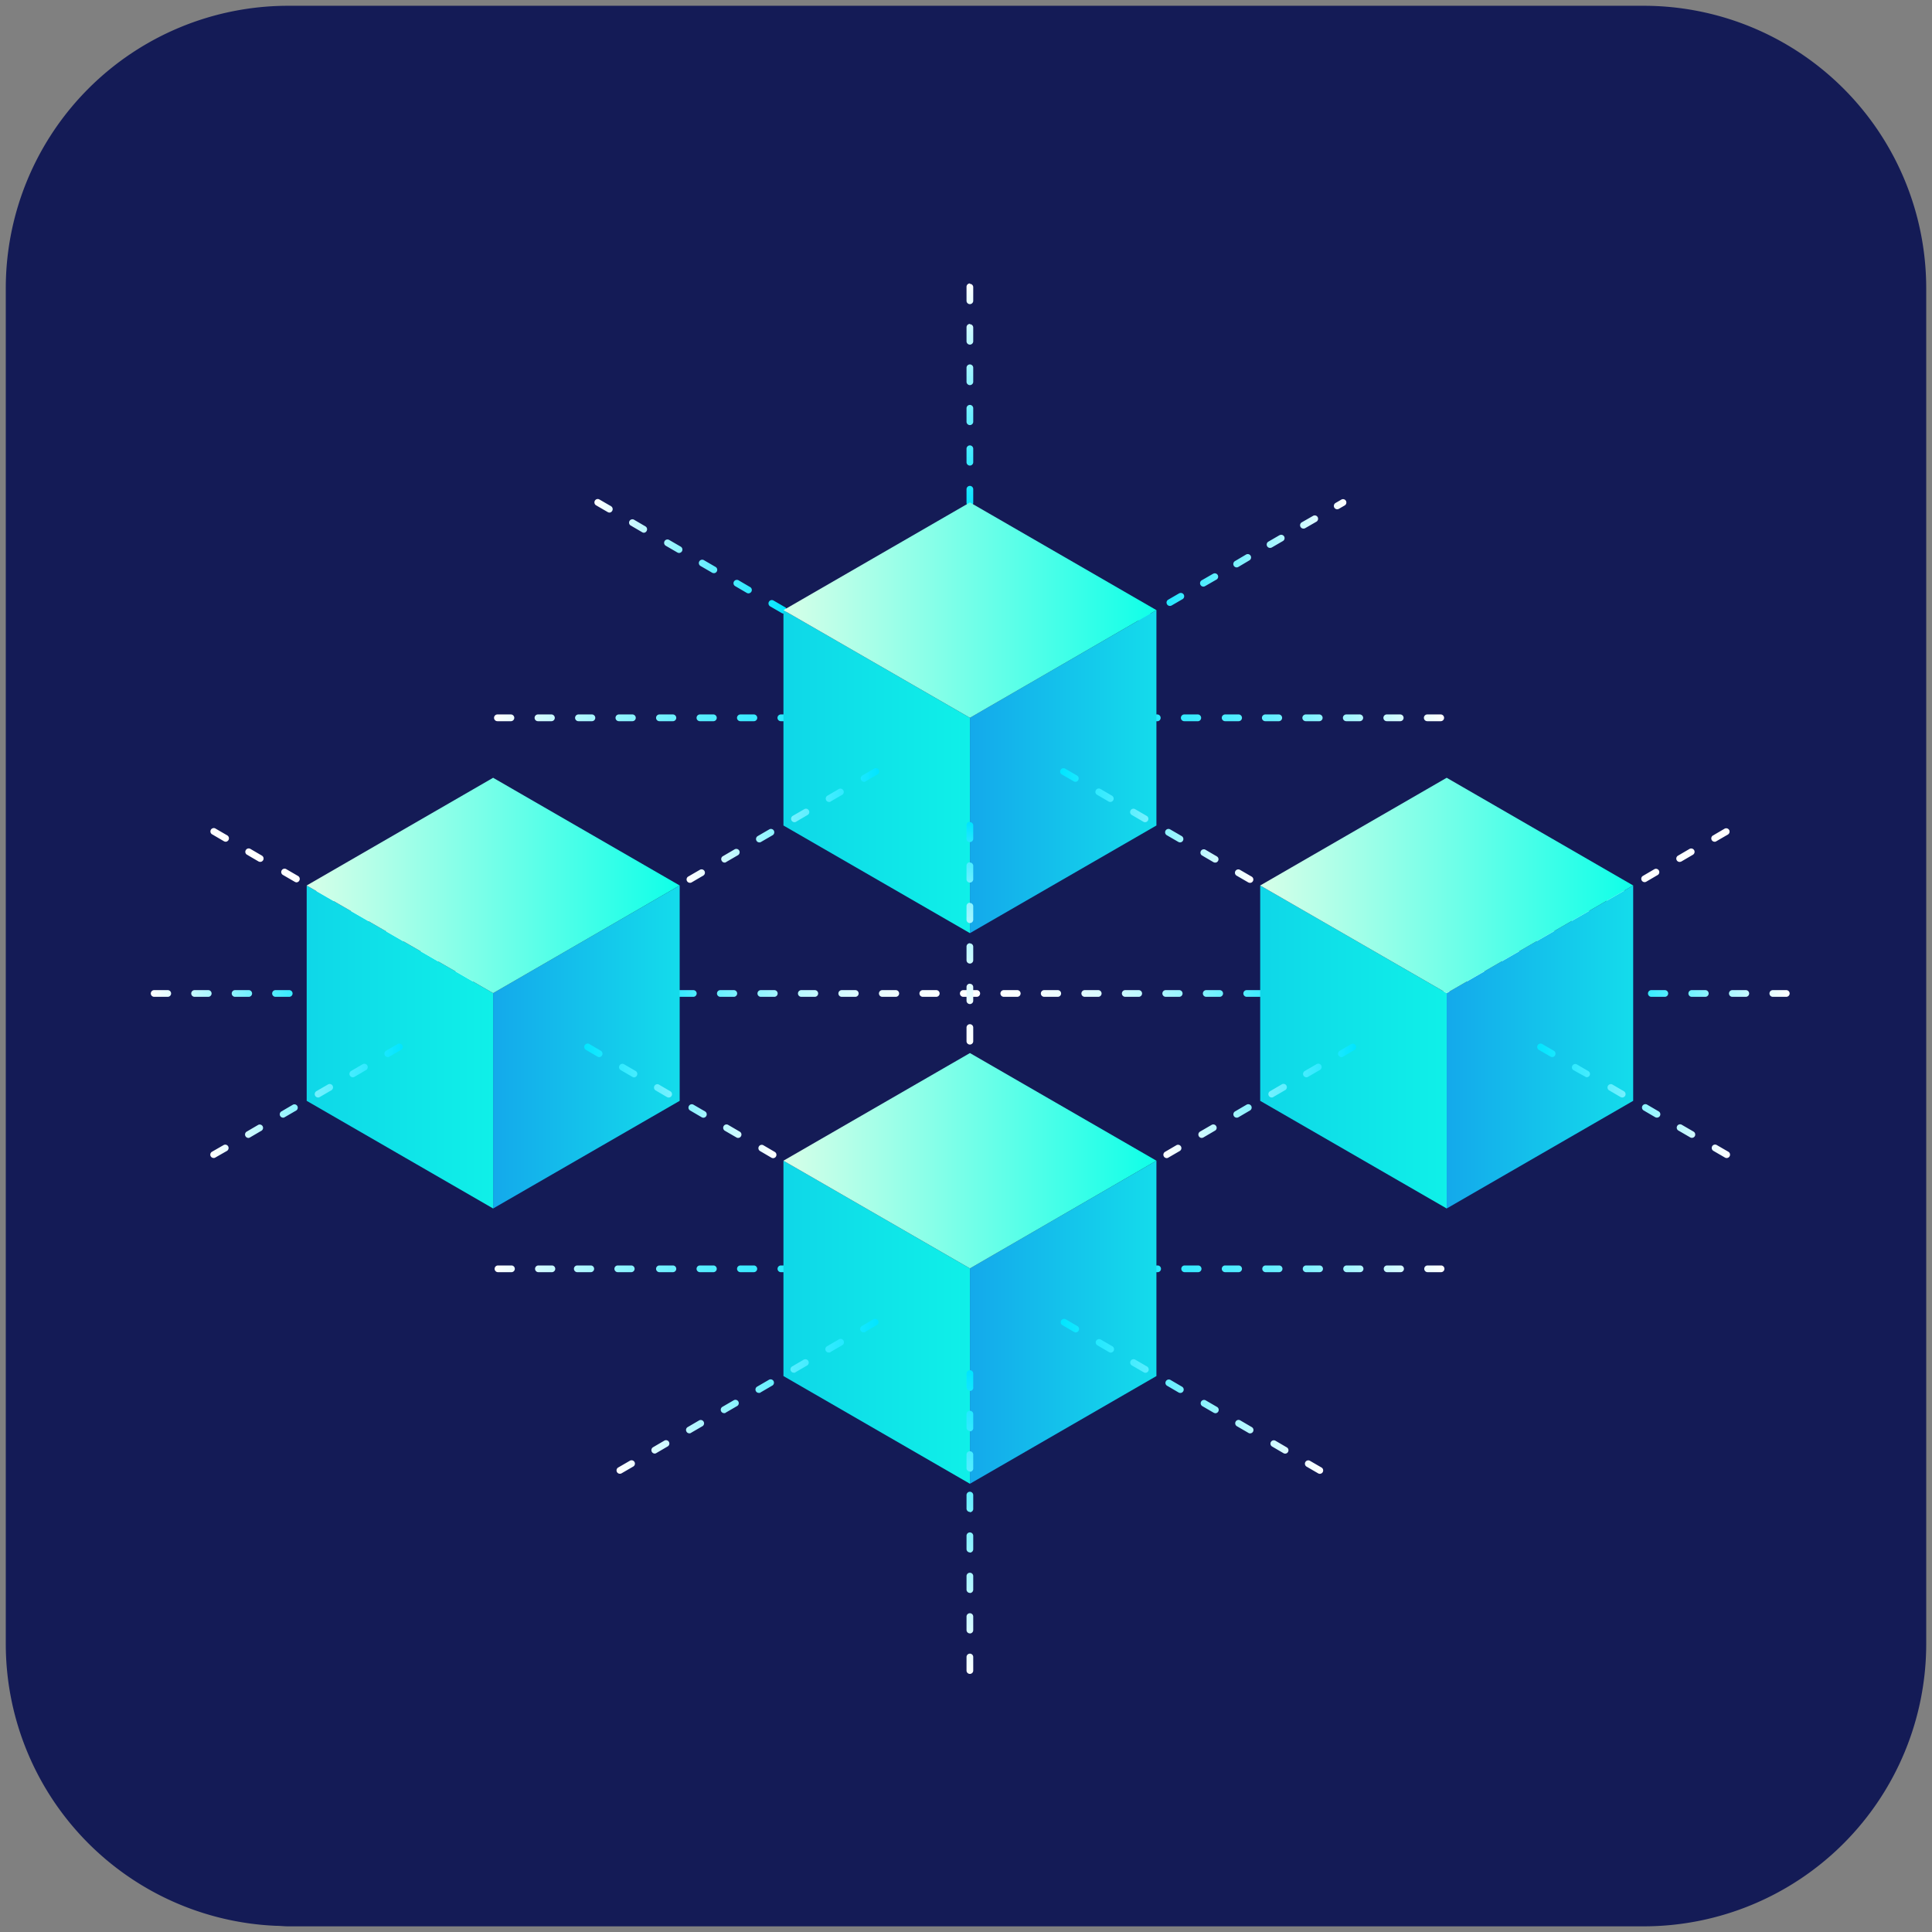 <svg id="Layer_1" data-name="Layer 1" xmlns="http://www.w3.org/2000/svg" xmlns:xlink="http://www.w3.org/1999/xlink" viewBox="0 0 334 334"><rect x="0" y="0" width="334" height="334" fill="#808080" stroke="none"/><defs><style>.cls-1{fill:#141b56;}.cls-2{fill:url(#linear-gradient);}.cls-3{fill:url(#linear-gradient-2);}.cls-4{fill:url(#linear-gradient-3);}.cls-5{fill:url(#linear-gradient-4);}.cls-6{fill:#fff;}.cls-7{fill:url(#linear-gradient-5);}.cls-8{fill:url(#linear-gradient-6);}.cls-9{fill:url(#linear-gradient-7);}.cls-10{fill:url(#linear-gradient-8);}.cls-11{fill:url(#linear-gradient-9);}.cls-12{fill:url(#linear-gradient-10);}.cls-13{fill:url(#linear-gradient-11);}.cls-14{fill:url(#linear-gradient-12);}.cls-15{fill:url(#linear-gradient-13);}.cls-16{fill:url(#linear-gradient-14);}.cls-17{fill:url(#linear-gradient-15);}.cls-18{fill:url(#linear-gradient-16);}.cls-19{fill:url(#linear-gradient-17);}.cls-20{fill:url(#linear-gradient-18);}.cls-21{fill:url(#linear-gradient-19);}.cls-22{fill:url(#linear-gradient-20);}.cls-23{fill:url(#linear-gradient-21);}.cls-24{fill:url(#linear-gradient-22);}.cls-25{fill:url(#linear-gradient-23);}.cls-26{fill:url(#linear-gradient-24);}.cls-27{fill:url(#linear-gradient-25);}.cls-28{fill:url(#linear-gradient-26);}.cls-29{fill:url(#linear-gradient-27);}.cls-30{fill:url(#linear-gradient-28);}.cls-31{fill:url(#linear-gradient-29);}.cls-32{fill:url(#linear-gradient-30);}</style><linearGradient id="linear-gradient" x1="110.01" y1="171.75" x2="225.44" y2="171.75" gradientUnits="userSpaceOnUse"><stop offset="0" stop-color="#00e5ff"/><stop offset="0.06" stop-color="#33eaff"/><stop offset="0.12" stop-color="#68f0ff"/><stop offset="0.19" stop-color="#96f4ff"/><stop offset="0.25" stop-color="#bcf8ff"/><stop offset="0.32" stop-color="#d9fbff"/><stop offset="0.38" stop-color="#eefdff"/><stop offset="0.45" stop-color="#fbffff"/><stop offset="0.51" stop-color="#fff"/><stop offset="0.57" stop-color="#fbffff"/><stop offset="0.63" stop-color="#eefdff"/><stop offset="0.69" stop-color="#dafbff"/><stop offset="0.76" stop-color="#bcf8ff"/><stop offset="0.82" stop-color="#97f4ff"/><stop offset="0.88" stop-color="#69f0ff"/><stop offset="0.95" stop-color="#34eaff"/><stop offset="1" stop-color="#00e5ff"/></linearGradient><linearGradient id="linear-gradient-2" x1="26.06" y1="171.75" x2="57.54" y2="171.75" gradientUnits="userSpaceOnUse"><stop offset="0" stop-color="#fff"/><stop offset="1" stop-color="#00e5ff"/></linearGradient><linearGradient id="linear-gradient-3" x1="277.91" y1="171.75" x2="309.39" y2="171.75" gradientUnits="userSpaceOnUse"><stop offset="0" stop-color="#00e5ff"/><stop offset="1" stop-color="#fff"/></linearGradient><linearGradient id="linear-gradient-4" x1="85.51" y1="219.35" x2="249.71" y2="219.35" gradientUnits="userSpaceOnUse"><stop offset="0" stop-color="#fff"/><stop offset="0.05" stop-color="#d0faff"/><stop offset="0.12" stop-color="#99f5ff"/><stop offset="0.19" stop-color="#6af0ff"/><stop offset="0.25" stop-color="#44ecff"/><stop offset="0.32" stop-color="#26e9ff"/><stop offset="0.38" stop-color="#11e7ff"/><stop offset="0.44" stop-color="#04e5ff"/><stop offset="0.5" stop-color="#00e5ff"/><stop offset="0.56" stop-color="#04e5ff"/><stop offset="0.63" stop-color="#10e7ff"/><stop offset="0.69" stop-color="#25e9ff"/><stop offset="0.75" stop-color="#41ecff"/><stop offset="0.82" stop-color="#66efff"/><stop offset="0.88" stop-color="#93f4ff"/><stop offset="0.94" stop-color="#c8f9ff"/><stop offset="1" stop-color="#fff"/></linearGradient><linearGradient id="linear-gradient-5" x1="102.59" y1="96.17" x2="136.03" y2="96.17" xlink:href="#linear-gradient-2"/><linearGradient id="linear-gradient-6" x1="85.45" y1="124.1" x2="249.65" y2="124.1" xlink:href="#linear-gradient-4"/><linearGradient id="linear-gradient-7" x1="167.67" y1="48.72" x2="167.67" y2="89.02" xlink:href="#linear-gradient-2"/><linearGradient id="linear-gradient-8" x1="196.76" y1="96.93" x2="232.76" y2="96.93" xlink:href="#linear-gradient-3"/><linearGradient id="linear-gradient-9" x1="167.68" y1="133.4" x2="199.92" y2="133.4" gradientUnits="userSpaceOnUse"><stop offset="0" stop-color="#14a9eb"/><stop offset="1" stop-color="#14dceb"/></linearGradient><linearGradient id="linear-gradient-10" x1="135.44" y1="133.4" x2="167.68" y2="133.4" gradientUnits="userSpaceOnUse"><stop offset="0" stop-color="#0fd7e8"/><stop offset="1" stop-color="#0ff0e8"/></linearGradient><linearGradient id="linear-gradient-11" x1="135.44" y1="105.48" x2="199.92" y2="105.48" gradientUnits="userSpaceOnUse"><stop offset="0" stop-color="#d7ffe8"/><stop offset="1" stop-color="#0fffe8"/></linearGradient><linearGradient id="linear-gradient-12" x1="118.7" y1="142.72" x2="152.13" y2="142.72" xlink:href="#linear-gradient-2"/><linearGradient id="linear-gradient-13" x1="183.22" y1="142.72" x2="216.65" y2="142.72" xlink:href="#linear-gradient-3"/><linearGradient id="linear-gradient-14" x1="250.1" y1="181" x2="282.34" y2="181" xlink:href="#linear-gradient-9"/><linearGradient id="linear-gradient-15" x1="217.86" y1="181" x2="250.1" y2="181" xlink:href="#linear-gradient-10"/><linearGradient id="linear-gradient-16" x1="217.86" y1="153.08" x2="282.34" y2="153.08" xlink:href="#linear-gradient-11"/><linearGradient id="linear-gradient-17" x1="85.26" y1="181" x2="117.5" y2="181" xlink:href="#linear-gradient-9"/><linearGradient id="linear-gradient-18" x1="53.02" y1="181" x2="85.26" y2="181" xlink:href="#linear-gradient-10"/><linearGradient id="linear-gradient-19" x1="53.02" y1="153.08" x2="117.5" y2="153.08" xlink:href="#linear-gradient-11"/><linearGradient id="linear-gradient-20" x1="201.12" y1="190.31" x2="234.56" y2="190.31" xlink:href="#linear-gradient-2"/><linearGradient id="linear-gradient-21" x1="100.8" y1="190.32" x2="134.23" y2="190.32" xlink:href="#linear-gradient-3"/><linearGradient id="linear-gradient-22" x1="167.67" y1="142.37" x2="167.67" y2="183.93" gradientUnits="userSpaceOnUse"><stop offset="0" stop-color="#00e5ff"/><stop offset="0.11" stop-color="#33eaff"/><stop offset="0.24" stop-color="#69f0ff"/><stop offset="0.37" stop-color="#97f4ff"/><stop offset="0.5" stop-color="#bcf8ff"/><stop offset="0.63" stop-color="#d9fbff"/><stop offset="0.76" stop-color="#eefdff"/><stop offset="0.88" stop-color="#fbffff"/><stop offset="1" stop-color="#fff"/></linearGradient><linearGradient id="linear-gradient-23" x1="167.68" y1="228.59" x2="199.92" y2="228.59" xlink:href="#linear-gradient-9"/><linearGradient id="linear-gradient-24" x1="135.44" y1="228.59" x2="167.68" y2="228.59" xlink:href="#linear-gradient-10"/><linearGradient id="linear-gradient-25" x1="135.44" y1="200.66" x2="199.92" y2="200.66" xlink:href="#linear-gradient-11"/><linearGradient id="linear-gradient-26" x1="167.67" y1="236.9" x2="167.67" y2="290.22" xlink:href="#linear-gradient-3"/><linearGradient id="linear-gradient-27" x1="106.6" y1="241.39" x2="152.14" y2="241.39" xlink:href="#linear-gradient-2"/><linearGradient id="linear-gradient-28" x1="183.21" y1="241.4" x2="228.75" y2="241.4" xlink:href="#linear-gradient-3"/><linearGradient id="linear-gradient-29" x1="36.36" y1="190.3" x2="69.76" y2="190.3" xlink:href="#linear-gradient-2"/><linearGradient id="linear-gradient-30" x1="265.65" y1="190.3" x2="299.08" y2="190.3" xlink:href="#linear-gradient-3"/></defs><path class="cls-1" d="M47.71,332.93h0c.69,0,1.38.09,2.08.09H284.19A48.84,48.84,0,0,0,333,284.21V49.8A48.84,48.84,0,0,0,284.19,1H49.8A48.83,48.83,0,0,0,1,49.8V284.21A48.79,48.79,0,0,0,47.71,332.93Z"/><path class="cls-2" d="M224.86,171.17h-2.33a.58.58,0,0,0,0,1.16h2.33a.58.58,0,1,0,0-1.16Zm-7,0h-2.33a.58.58,0,0,0,0,1.16h2.33a.58.58,0,1,0,0-1.16Zm-7,0h-2.33a.58.58,0,1,0,0,1.16h2.33a.58.58,0,1,0,0-1.16Zm-7,0h-2.33a.58.58,0,0,0,0,1.16h2.33a.58.58,0,1,0,0-1.16Zm-7,0h-2.33a.58.58,0,1,0,0,1.16h2.33a.58.58,0,0,0,0-1.16Zm-7,0h-2.33a.58.58,0,0,0,0,1.16h2.33a.58.58,0,0,0,0-1.16Zm-7,0h-2.34a.58.58,0,0,0,0,1.16h2.34a.58.58,0,0,0,0-1.16Zm-7,0h-2.33a.58.58,0,0,0,0,1.16h2.33a.58.58,0,0,0,0-1.16Zm-7,0h-2.33a.58.58,0,0,0,0,1.16h2.33a.58.58,0,1,0,0-1.16Zm-7,0h-2.33a.58.58,0,1,0,0,1.16h2.33a.58.58,0,1,0,0-1.16Zm-7,0h-2.33a.58.58,0,0,0,0,1.16h2.33a.58.58,0,1,0,0-1.16Zm-7,0h-2.34a.58.58,0,0,0,0,1.16h2.34a.58.58,0,0,0,0-1.16Zm-7,0h-2.33a.58.58,0,0,0,0,1.16h2.33a.58.58,0,0,0,0-1.16Zm-7,0h-2.33a.58.58,0,0,0,0,1.16h2.33a.58.58,0,1,0,0-1.16Zm-7,0h-2.33a.58.58,0,1,0,0,1.16h2.33a.58.58,0,0,0,0-1.16Zm-7,0h-2.33a.58.58,0,1,0,0,1.16h2.33a.58.58,0,1,0,0-1.16Zm-7,0H110.6a.58.58,0,1,0,0,1.16h2.33a.58.58,0,0,0,0-1.16Z"/><path class="cls-3" d="M57,171.17H54.63a.58.58,0,1,0,0,1.16H57a.58.58,0,1,0,0-1.16Zm-7,0H47.63a.58.58,0,1,0,0,1.16H50a.58.58,0,1,0,0-1.16Zm-7,0H40.64a.58.58,0,1,0,0,1.16H43a.58.58,0,1,0,0-1.16Zm-7,0H33.64a.58.58,0,0,0,0,1.16H36a.58.58,0,1,0,0-1.16Zm-7,0H26.65a.58.58,0,1,0,0,1.16H29a.58.58,0,1,0,0-1.16Z"/><path class="cls-4" d="M308.81,171.17h-2.33a.58.58,0,1,0,0,1.16h2.33a.58.58,0,1,0,0-1.16Zm-7,0h-2.33a.58.58,0,1,0,0,1.16h2.33a.58.58,0,1,0,0-1.16Zm-7,0h-2.34a.58.58,0,1,0,0,1.16h2.34a.58.58,0,1,0,0-1.16Zm-7,0h-2.33a.58.58,0,0,0,0,1.16h2.33a.58.58,0,1,0,0-1.16Zm-7,0h-2.34a.58.58,0,0,0,0,1.16h2.34a.58.58,0,0,0,0-1.16Z"/><path class="cls-5" d="M249.13,219.93H246.8a.58.58,0,1,1,0-1.16h2.33a.58.58,0,0,1,0,1.16Zm-7,0h-2.33a.58.58,0,1,1,0-1.16h2.33a.58.58,0,0,1,0,1.16Zm-7,0h-2.33a.58.58,0,0,1,0-1.16h2.33a.58.58,0,1,1,0,1.16Zm-7,0h-2.33a.58.58,0,0,1,0-1.16h2.33a.58.58,0,1,1,0,1.16Zm-7,0h-2.33a.58.58,0,0,1,0-1.16h2.33a.58.58,0,0,1,0,1.16Zm-7,0h-2.33a.58.58,0,1,1,0-1.16h2.33a.58.58,0,0,1,0,1.16Zm-7,0h-2.33a.58.58,0,1,1,0-1.16h2.33a.58.58,0,1,1,0,1.16Zm-7,0h-2.32a.58.58,0,1,1,0-1.16h2.32a.58.58,0,1,1,0,1.16Zm-7,0H190.9a.58.58,0,1,1,0-1.16h2.33a.58.58,0,0,1,0,1.16Zm-7,0h-2.33a.58.58,0,0,1,0-1.16h2.33a.58.58,0,1,1,0,1.16Zm-7,0h-2.34a.58.58,0,0,1,0-1.16h2.34a.58.58,0,0,1,0,1.16Zm-7,0h-2.33a.58.58,0,1,1,0-1.16h2.33a.58.58,0,1,1,0,1.16Zm-7,0H163a.58.58,0,0,1,0-1.16h2.33a.58.58,0,0,1,0,1.16Zm-7,0H156a.58.58,0,0,1,0-1.16h2.33a.58.58,0,1,1,0,1.16Zm-7,0H149a.58.58,0,1,1,0-1.16h2.33a.58.58,0,0,1,0,1.16Zm-7,0H142a.58.58,0,0,1,0-1.16h2.33a.58.58,0,0,1,0,1.16Zm-7,0H135a.58.58,0,0,1,0-1.16h2.33a.58.58,0,0,1,0,1.16Zm-7,0H128a.58.58,0,1,1,0-1.16h2.32a.58.58,0,1,1,0,1.16Zm-7,0H121a.58.58,0,1,1,0-1.16h2.33a.58.58,0,1,1,0,1.16Zm-7,0H114a.58.58,0,0,1,0-1.16h2.33a.58.58,0,1,1,0,1.16Zm-7,0h-2.33a.58.58,0,1,1,0-1.16h2.33a.58.58,0,1,1,0,1.16Zm-7,0h-2.33a.58.58,0,1,1,0-1.16h2.33a.58.58,0,1,1,0,1.16Zm-7,0H93.08a.58.58,0,1,1,0-1.16h2.33a.58.58,0,1,1,0,1.16Zm-7,0H86.09a.58.58,0,1,1,0-1.16h2.33a.58.58,0,1,1,0,1.16Z"/><path class="cls-6" d="M249.74,172.48a.61.61,0,0,1-.51-.29.59.59,0,0,1,.22-.8l.33-.19a.59.59,0,0,1,.8.21.59.59,0,0,1-.21.8l-.34.19A.51.51,0,0,1,249.74,172.48Zm4.37-2.52a.56.56,0,0,1-.5-.29.59.59,0,0,1,.21-.8l2-1.16a.58.58,0,0,1,.79.21.59.59,0,0,1-.21.8l-2,1.16A.51.51,0,0,1,254.11,170Zm6.05-3.49a.58.58,0,0,1-.5-.29.59.59,0,0,1,.21-.8l2-1.16a.57.57,0,0,1,.79.21.59.59,0,0,1-.21.8l-2,1.16A.6.6,0,0,1,260.16,166.47Zm6-3.49a.59.59,0,0,1-.5-.29.59.59,0,0,1,.21-.8l2-1.16a.58.58,0,1,1,.58,1l-2,1.16A.6.6,0,0,1,266.21,163Zm6.06-3.49a.61.61,0,0,1-.51-.29.59.59,0,0,1,.22-.8l2-1.16a.59.59,0,0,1,.8.21.58.58,0,0,1-.22.79l-2,1.17A.6.6,0,0,1,272.27,159.49Zm6.05-3.49a.6.6,0,0,1-.51-.3.58.58,0,0,1,.22-.79l2-1.16a.57.57,0,0,1,.79.21.57.57,0,0,1-.21.79l-2,1.17A.6.6,0,0,1,278.32,156Zm6.05-3.5a.56.56,0,0,1-.5-.29.57.57,0,0,1,.21-.79l2-1.17a.58.58,0,0,1,.58,1l-2,1.17A.59.59,0,0,1,284.37,152.5Zm6.05-3.49a.58.58,0,0,1-.29-1.08l2-1.17a.59.59,0,0,1,.8.22.58.58,0,0,1-.22.79l-2,1.17A.66.66,0,0,1,290.42,149Zm6.06-3.49a.58.58,0,0,1-.3-1.08l2-1.17a.58.58,0,0,1,.59,1l-2,1.16A.51.51,0,0,1,296.48,145.52Z"/><path class="cls-6" d="M81.3,170a.6.6,0,0,1-.29-.08l-2-1.17a.58.58,0,1,1,.58-1l2,1.16a.59.59,0,0,1,.21.8A.61.61,0,0,1,81.3,170Zm-6-3.5a.55.55,0,0,1-.29-.08l-2-1.16a.58.58,0,1,1,.58-1l2,1.17a.58.58,0,0,1-.3,1.08Zm-6-3.49a.6.6,0,0,1-.29-.08l-2-1.17a.58.58,0,0,1-.22-.79.59.59,0,0,1,.8-.22l2,1.17a.59.59,0,0,1-.3,1.09Zm-6.05-3.5a.55.55,0,0,1-.29-.08l-2-1.16a.58.58,0,1,1,.58-1l2,1.16a.6.6,0,0,1,.21.8A.57.57,0,0,1,63.15,159.5Zm-6-3.49a.67.67,0,0,1-.29-.08l-2-1.17a.57.57,0,0,1-.21-.79.58.58,0,0,1,.79-.22l2,1.17a.59.59,0,0,1-.3,1.09Zm-6-3.5a.67.67,0,0,1-.3-.08l-2-1.16a.58.58,0,1,1,.58-1l2,1.16a.59.59,0,0,1,.21.8A.57.57,0,0,1,51.06,152.51ZM45,149a.66.66,0,0,1-.3-.07l-2-1.17a.57.57,0,0,1-.21-.79.58.58,0,0,1,.79-.22l2,1.17A.58.58,0,0,1,45,149Zm-6-3.49a.6.6,0,0,1-.29-.08l-2-1.17a.58.58,0,1,1,.58-1l2,1.16a.59.59,0,0,1,.21.8A.59.59,0,0,1,39,145.52Z"/><path class="cls-7" d="M135.44,106.07a.63.63,0,0,1-.29-.08l-2-1.16a.59.59,0,0,1-.22-.8.58.58,0,0,1,.8-.21l2,1.16a.58.58,0,0,1-.3,1.09Zm-6.05-3.49a.6.6,0,0,1-.29-.08l-2-1.17a.58.58,0,0,1-.22-.79.59.59,0,0,1,.8-.22l2,1.17a.58.58,0,0,1,.22.79A.6.6,0,0,1,129.39,102.58Zm-6-3.5a.51.51,0,0,1-.29-.08l-2-1.16a.58.58,0,1,1,.59-1l2,1.16a.58.58,0,0,1-.29,1.09Zm-6-3.49a.6.6,0,0,1-.29-.08l-2-1.16a.59.59,0,0,1-.21-.8.58.58,0,0,1,.79-.21l2,1.16a.59.59,0,0,1,.22.8A.61.61,0,0,1,117.29,95.59Zm-6.05-3.49A.6.6,0,0,1,111,92l-2-1.17a.58.58,0,0,1,.58-1l2,1.17a.58.58,0,0,1,.21.79A.57.57,0,0,1,111.24,92.1Zm-6-3.5a.51.51,0,0,1-.29-.08l-2-1.16a.59.59,0,0,1-.21-.8.57.57,0,0,1,.79-.21l2,1.16a.59.59,0,0,1,.21.8A.57.57,0,0,1,105.19,88.6Z"/><path class="cls-8" d="M249.07,124.68h-2.33a.58.58,0,0,1-.58-.58.59.59,0,0,1,.58-.59h2.33a.59.59,0,0,1,.58.59A.58.58,0,0,1,249.07,124.68Zm-7,0h-2.33a.58.58,0,0,1-.58-.58.59.59,0,0,1,.58-.59h2.33a.59.59,0,0,1,.58.59A.58.58,0,0,1,242.08,124.68Zm-7,0h-2.33a.58.58,0,0,1-.58-.58.59.59,0,0,1,.58-.59h2.33a.6.6,0,0,1,.59.59A.59.59,0,0,1,235.09,124.68Zm-7,0h-2.33a.59.59,0,0,1-.59-.58.6.6,0,0,1,.59-.59h2.33a.59.59,0,0,1,.58.59A.58.58,0,0,1,228.11,124.68Zm-7,0h-2.33a.58.58,0,0,1-.58-.58.59.59,0,0,1,.58-.59h2.33a.59.59,0,0,1,.58.59A.58.58,0,0,1,221.12,124.68Zm-7,0H211.8a.58.58,0,0,1-.58-.58.59.59,0,0,1,.58-.59h2.33a.59.59,0,0,1,.58.59A.58.58,0,0,1,214.13,124.68Zm-7,0h-2.33a.58.58,0,0,1-.59-.58.59.59,0,0,1,.59-.59h2.33a.59.59,0,0,1,.58.59A.58.58,0,0,1,207.15,124.68Zm-7,0h-2.33a.58.58,0,0,1-.58-.58.59.59,0,0,1,.58-.59h2.33a.59.59,0,0,1,.58.59A.58.58,0,0,1,200.16,124.68Zm-7,0h-2.33a.58.58,0,0,1-.58-.58.59.59,0,0,1,.58-.59h2.33a.59.59,0,0,1,.58.59A.58.58,0,0,1,193.17,124.68Zm-7,0h-2.33a.58.58,0,0,1-.58-.58.59.59,0,0,1,.58-.59h2.33a.59.59,0,0,1,.59.59A.58.58,0,0,1,186.18,124.68Zm-7,0h-2.33a.58.58,0,0,1-.58-.58.59.59,0,0,1,.58-.59h2.33a.59.59,0,0,1,.58.59A.58.58,0,0,1,179.2,124.68Zm-7,0h-2.33a.58.58,0,0,1-.58-.58.59.59,0,0,1,.58-.59h2.33a.59.59,0,0,1,.58.59A.58.58,0,0,1,172.21,124.68Zm-7,0h-2.33a.58.58,0,0,1-.58-.58.59.59,0,0,1,.58-.59h2.33a.59.59,0,0,1,.58.59A.58.58,0,0,1,165.22,124.68Zm-7,0h-2.32a.58.58,0,0,1-.59-.58.59.59,0,0,1,.59-.59h2.32a.59.59,0,0,1,.59.59A.58.58,0,0,1,158.23,124.68Zm-7,0h-2.33a.58.58,0,0,1-.58-.58.59.59,0,0,1,.58-.59h2.33a.59.59,0,0,1,.58.59A.58.58,0,0,1,151.25,124.68Zm-7,0h-2.33a.58.58,0,0,1-.58-.58.59.59,0,0,1,.58-.59h2.33a.59.59,0,0,1,.58.59A.58.58,0,0,1,144.26,124.68Zm-7,0H135a.58.58,0,0,1-.59-.58.59.59,0,0,1,.59-.59h2.32a.59.59,0,0,1,.59.59A.58.58,0,0,1,137.27,124.68Zm-7,0H128a.59.59,0,0,1-.59-.58.6.6,0,0,1,.59-.59h2.33a.59.59,0,0,1,.58.59A.58.58,0,0,1,130.29,124.68Zm-7,0H121a.58.58,0,0,1-.58-.58.59.59,0,0,1,.58-.59h2.33a.59.59,0,0,1,.58.59A.58.58,0,0,1,123.3,124.68Zm-7,0H114a.58.58,0,0,1-.58-.58.59.59,0,0,1,.58-.59h2.33a.59.59,0,0,1,.58.59A.58.58,0,0,1,116.31,124.68Zm-7,0H107a.58.58,0,0,1-.59-.58.59.59,0,0,1,.59-.59h2.32a.59.59,0,0,1,.59.59A.58.58,0,0,1,109.32,124.68Zm-7,0H100a.58.58,0,0,1-.58-.58.59.59,0,0,1,.58-.59h2.33a.59.59,0,0,1,.58.59A.58.58,0,0,1,102.34,124.68Zm-7,0H93a.58.58,0,0,1-.58-.58.59.59,0,0,1,.58-.59h2.33a.59.59,0,0,1,.58.59A.58.58,0,0,1,95.35,124.68Zm-7,0H86a.58.58,0,0,1-.59-.58.59.59,0,0,1,.59-.59h2.32a.6.6,0,0,1,.59.59A.59.59,0,0,1,88.36,124.68Z"/><path class="cls-9" d="M167.67,84a.58.58,0,0,0-.58.58v2.33a.58.58,0,1,0,1.16,0V84.58A.58.58,0,0,0,167.67,84Zm0-7a.58.58,0,0,0-.58.59v2.32a.58.58,0,1,0,1.16,0V77.6A.58.58,0,0,0,167.67,77Zm0-7a.58.58,0,0,0-.58.58v2.33a.58.58,0,1,0,1.16,0V70.61A.58.58,0,0,0,167.67,70Zm0-7a.58.58,0,0,0-.58.58V66a.58.58,0,1,0,1.16,0V63.62A.58.58,0,0,0,167.67,63Zm0-7a.58.58,0,0,0-.58.58V59a.58.58,0,1,0,1.16,0V56.63A.58.58,0,0,0,167.67,56.05Zm0-7a.58.58,0,0,0-.58.58V52a.58.58,0,0,0,1.16,0V49.65A.58.58,0,0,0,167.67,49.07Z"/><path class="cls-10" d="M232.68,86.58a.58.58,0,0,0-.79-.21l-1,.58a.59.59,0,0,0-.22.8.58.58,0,0,0,.8.21l1-.58A.59.59,0,0,0,232.68,86.58Zm-23,12.63-1.93,1.11a.59.59,0,0,0-.21.8.56.56,0,0,0,.5.29.6.6,0,0,0,.29-.08l1.93-1.11a.58.58,0,1,0-.58-1Zm-5.79,3.34-1.93,1.12a.57.57,0,0,0-.21.79.56.56,0,0,0,.5.29.59.59,0,0,0,.29-.07l1.93-1.12a.58.58,0,0,0-.58-1ZM227,89.18l-1.94,1.11a.58.58,0,0,0,.3,1.09.55.55,0,0,0,.29-.08l1.93-1.11a.59.59,0,0,0,.21-.8A.58.58,0,0,0,227,89.18Zm-11.59,6.69L213.5,97a.59.59,0,0,0-.21.8.59.59,0,0,0,.5.29.6.6,0,0,0,.29-.08L216,96.87a.58.58,0,1,0-.59-1Zm5.79-3.35-1.93,1.12a.58.58,0,0,0-.21.79.57.57,0,0,0,.5.29.66.66,0,0,0,.3-.07l1.93-1.12a.58.58,0,0,0,.21-.79A.59.59,0,0,0,221.22,92.52ZM198.06,105.9l-1,.58a.57.57,0,0,0-.21.79.56.56,0,0,0,.5.29.59.59,0,0,0,.29-.07l1-.59a.57.57,0,0,0,.21-.79A.57.57,0,0,0,198.06,105.9Z"/><polygon class="cls-11" points="199.92 142.71 167.68 161.32 167.68 124.09 199.92 105.48 199.92 142.71"/><polygon class="cls-12" points="135.44 142.71 167.68 161.32 167.68 124.09 135.44 105.48 135.44 142.71"/><polygon class="cls-13" points="167.68 86.86 199.92 105.48 199.92 105.48 167.68 124.09 135.44 105.48 135.44 105.48 167.68 86.86"/><path class="cls-14" d="M119.28,152.62a.6.6,0,0,1-.51-.3.58.58,0,0,1,.22-.79l2-1.16a.58.58,0,1,1,.59,1l-2,1.17A.6.6,0,0,1,119.28,152.62Zm6-3.5a.56.56,0,0,1-.5-.29A.57.57,0,0,1,125,148l2-1.17a.58.58,0,0,1,.79.21.59.59,0,0,1-.21.8l-2,1.16A.51.51,0,0,1,125.33,149.12Zm6-3.49a.56.56,0,0,1-.5-.29.59.59,0,0,1,.21-.8l2-1.16a.58.58,0,0,1,.79.21.59.59,0,0,1-.21.8l-2,1.16A.6.6,0,0,1,131.38,145.63Zm6.05-3.49a.59.59,0,0,1-.29-1.09l2-1.16a.57.57,0,0,1,.79.21.57.57,0,0,1-.21.79l-2,1.17A.6.6,0,0,1,137.43,142.14Zm6-3.5a.58.58,0,0,1-.29-1.08l2-1.17a.58.58,0,0,1,.58,1l-2,1.16A.51.51,0,0,1,143.48,138.64Zm6.05-3.49a.57.57,0,0,1-.5-.29.59.59,0,0,1,.21-.8l2-1.16a.58.58,0,1,1,.58,1l-2,1.16A.67.67,0,0,1,149.53,135.15Z"/><path class="cls-15" d="M216.07,152.62a.6.6,0,0,1-.29-.08l-2-1.16a.58.58,0,1,1,.59-1l2,1.16a.58.58,0,0,1-.29,1.09Zm-6-3.5a.59.59,0,0,1-.29-.07l-2-1.17a.58.58,0,0,1,.58-1l2,1.17a.57.57,0,0,1,.21.79A.56.56,0,0,1,210,149.12ZM204,145.63a.6.6,0,0,1-.29-.08l-2-1.16a.59.59,0,0,1-.21-.8.58.58,0,0,1,.79-.21l2,1.16a.59.59,0,0,1,.21.8A.57.57,0,0,1,204,145.63Zm-6.05-3.49a.6.6,0,0,1-.29-.08l-2-1.17a.57.57,0,0,1-.21-.79.57.57,0,0,1,.79-.21l2,1.16a.59.59,0,0,1,.21.8A.59.59,0,0,1,197.92,142.14Zm-6-3.5a.59.59,0,0,1-.29-.07l-2-1.17a.57.57,0,0,1-.21-.79.58.58,0,0,1,.79-.22l2,1.17a.58.58,0,0,1-.29,1.08Zm-6.06-3.49a.6.6,0,0,1-.28-.08l-2-1.16a.58.58,0,1,1,.58-1l2,1.16a.59.59,0,0,1,.21.8A.57.57,0,0,1,185.81,135.15Z"/><polygon class="cls-16" points="282.34 190.31 250.1 208.92 250.1 171.69 282.34 153.08 282.34 190.31"/><polygon class="cls-17" points="217.86 190.31 250.1 208.92 250.1 171.69 217.86 153.08 217.86 190.31"/><polygon class="cls-18" points="250.1 134.46 282.34 153.08 282.34 153.08 250.1 171.69 217.86 153.08 217.86 153.08 250.1 134.46"/><polygon class="cls-19" points="117.5 190.31 85.25 208.92 85.25 171.69 117.5 153.08 117.5 190.31"/><polygon class="cls-20" points="53.02 190.31 85.25 208.92 85.25 171.69 53.02 153.08 53.02 190.31"/><polygon class="cls-21" points="85.25 134.46 117.5 153.08 117.5 153.08 85.25 171.69 53.02 153.08 53.02 153.08 85.25 134.46"/><path class="cls-22" d="M201.7,200.21a.58.58,0,0,1-.29-1.08l2-1.17a.58.58,0,0,1,.58,1l-2,1.16A.51.51,0,0,1,201.7,200.21Zm6.05-3.49a.57.57,0,0,1-.5-.29.59.59,0,0,1,.21-.8l2-1.16a.57.57,0,0,1,.79.21.56.56,0,0,1-.21.79l-2,1.17A.6.6,0,0,1,207.75,196.72Zm6.05-3.5a.58.58,0,0,1-.29-1.08l2-1.17a.59.59,0,0,1,.8.22.58.58,0,0,1-.22.79l-2,1.17A.59.59,0,0,1,213.8,193.22Zm6.06-3.49a.58.58,0,0,1-.3-1.08l2-1.17a.58.58,0,1,1,.58,1l-2,1.16A.55.55,0,0,1,219.86,189.73Zm6-3.49a.61.61,0,0,1-.51-.29.59.59,0,0,1,.22-.8l2-1.16a.58.58,0,1,1,.58,1l-2,1.16A.63.63,0,0,1,225.91,186.24Zm6.05-3.49a.6.6,0,0,1-.51-.3.58.58,0,0,1,.22-.79l2-1.17a.58.58,0,0,1,.58,1l-2,1.17A.6.6,0,0,1,232,182.75Z"/><path class="cls-23" d="M133.65,200.22a.6.6,0,0,1-.29-.08l-2-1.17a.58.58,0,0,1,.58-1l2,1.17a.58.58,0,0,1,.21.79A.57.57,0,0,1,133.65,200.22Zm-6.05-3.5a.51.51,0,0,1-.29-.08l-2-1.16a.59.59,0,0,1-.21-.8.57.57,0,0,1,.79-.21l2,1.17a.57.57,0,0,1,.21.79A.56.56,0,0,1,127.6,196.72Zm-6-3.49a.6.6,0,0,1-.29-.08l-2-1.17a.57.57,0,0,1-.21-.79.57.57,0,0,1,.79-.21l2,1.16a.59.59,0,0,1,.21.8A.59.59,0,0,1,121.55,193.23Zm-6-3.5a.59.59,0,0,1-.29-.07l-2-1.17a.58.58,0,0,1,.58-1l2,1.17a.58.58,0,0,1-.29,1.08Zm-6-3.49a.6.6,0,0,1-.29-.08l-2-1.16a.59.59,0,0,1-.21-.8.57.57,0,0,1,.79-.21l2,1.16a.59.59,0,0,1,.21.8A.59.59,0,0,1,109.45,186.24Zm-6-3.49a.67.67,0,0,1-.3-.08l-2-1.17a.58.58,0,0,1-.22-.79.59.59,0,0,1,.8-.22l2,1.17a.59.59,0,0,1-.29,1.09Z"/><path class="cls-24" d="M167.67,177.06a.58.58,0,0,0-.58.58V180a.58.58,0,1,0,1.16,0v-2.33A.58.58,0,0,0,167.67,177.06Zm0-7a.57.57,0,0,0-.58.58V173a.58.58,0,0,0,1.16,0v-2.33A.57.57,0,0,0,167.67,170.08Zm0-7a.58.58,0,0,0-.58.58V166a.58.58,0,1,0,1.16,0v-2.33A.58.58,0,0,0,167.67,163.09Zm0-7a.58.58,0,0,0-.58.58V159a.58.58,0,1,0,1.16,0v-2.33A.58.58,0,0,0,167.67,156.1Zm0-7a.58.58,0,0,0-.58.58V152a.58.58,0,1,0,1.16,0v-2.33A.58.58,0,0,0,167.67,149.11Zm0-7a.58.58,0,0,0-.58.58V145a.58.58,0,1,0,1.16,0v-2.33A.58.58,0,0,0,167.67,142.13Z"/><polygon class="cls-25" points="199.92 237.89 167.68 256.51 167.68 219.28 199.92 200.66 199.92 237.89"/><polygon class="cls-26" points="135.44 237.89 167.68 256.51 167.68 219.28 135.44 200.66 135.44 237.89"/><polygon class="cls-27" points="167.68 182.05 199.92 200.66 199.92 200.66 167.68 219.28 135.44 200.66 135.44 200.66 167.68 182.05"/><path class="cls-28" d="M167.67,289.38a.58.58,0,0,1-.58-.59v-2.33a.58.58,0,1,1,1.16,0v2.33A.58.58,0,0,1,167.67,289.38Zm0-7a.58.58,0,0,1-.58-.58v-2.33a.58.58,0,0,1,1.16,0v2.33A.58.58,0,0,1,167.67,282.39Zm0-7a.58.58,0,0,1-.58-.58v-2.33a.58.58,0,1,1,1.16,0v2.33A.58.58,0,0,1,167.67,275.4Zm0-7a.58.58,0,0,1-.58-.58V265.5a.58.58,0,1,1,1.16,0v2.33A.58.58,0,0,1,167.67,268.41Zm0-7a.58.58,0,0,1-.58-.59v-2.32a.58.58,0,1,1,1.16,0v2.32A.58.58,0,0,1,167.67,261.43Zm0-7a.58.58,0,0,1-.58-.58v-2.33a.58.58,0,0,1,1.16,0v2.33A.58.58,0,0,1,167.67,254.44Zm0-7a.58.58,0,0,1-.58-.58v-2.33a.58.58,0,1,1,1.16,0v2.33A.58.58,0,0,1,167.67,247.45Zm0-7a.58.58,0,0,1-.58-.59v-2.33a.58.58,0,0,1,1.16,0v2.33A.58.58,0,0,1,167.67,240.47Z"/><path class="cls-29" d="M107.18,254.78a.58.58,0,0,1-.29-1.09l2-1.16a.58.58,0,1,1,.59,1l-2,1.16A.6.6,0,0,1,107.18,254.78Zm6-3.49a.59.59,0,0,1-.29-1.09l2-1.17a.58.58,0,0,1,.58,1l-2,1.17A.6.6,0,0,1,113.23,251.29Zm6-3.5a.56.56,0,0,1-.5-.29.57.57,0,0,1,.21-.79l2-1.17a.58.58,0,0,1,.58,1l-2,1.16A.51.51,0,0,1,119.28,247.79Zm6-3.49a.59.59,0,0,1-.5-.29.59.59,0,0,1,.21-.8l2-1.16a.58.58,0,0,1,.58,1l-2,1.16A.6.6,0,0,1,125.33,244.3Zm6-3.5a.58.58,0,0,1-.29-1.08l2-1.16a.58.58,0,1,1,.58,1l-2,1.17A.59.59,0,0,1,131.38,240.8Zm6.06-3.49a.58.58,0,0,1-.3-1.08l2-1.17a.6.6,0,0,1,.8.21.59.59,0,0,1-.22.8l-2,1.16A.55.55,0,0,1,137.44,237.31Zm6.05-3.49a.58.58,0,0,1-.3-1.09l2-1.16a.58.58,0,1,1,.58,1l-2,1.17A.67.67,0,0,1,143.49,233.82Zm6-3.49a.6.6,0,0,1-.51-.3.58.58,0,0,1,.22-.79l2-1.17a.59.59,0,0,1,.8.22.58.58,0,0,1-.22.79l-2,1.17A.6.6,0,0,1,149.54,230.33Z"/><path class="cls-30" d="M228.17,254.79a.6.6,0,0,1-.29-.08l-2-1.16a.59.59,0,0,1-.21-.8.58.58,0,0,1,.79-.21l2,1.16a.59.59,0,0,1,.21.8A.58.58,0,0,1,228.17,254.79Zm-6-3.49a.6.6,0,0,1-.29-.08l-2-1.17a.58.58,0,0,1,.58-1l2,1.17a.58.58,0,0,1,.21.79A.57.57,0,0,1,222.12,251.3Zm-6.05-3.5a.51.51,0,0,1-.29-.08l-2-1.16a.59.59,0,0,1-.21-.8.57.57,0,0,1,.79-.21l2,1.17a.58.58,0,0,1-.29,1.08Zm-6-3.49a.67.67,0,0,1-.3-.08l-2-1.16a.58.58,0,0,1,.58-1l2,1.16a.59.59,0,0,1,.21.8A.59.59,0,0,1,210,244.31Zm-6.05-3.5a.66.66,0,0,1-.3-.07l-2-1.17a.57.57,0,0,1-.21-.79.58.58,0,0,1,.79-.22l2,1.17a.58.58,0,0,1-.29,1.08Zm-6.06-3.49a.55.55,0,0,1-.29-.08l-2-1.16a.58.58,0,1,1,.58-1l2,1.16a.6.6,0,0,1,.21.8A.59.59,0,0,1,197.91,237.32Zm-6-3.49a.63.63,0,0,1-.29-.08l-2-1.17a.58.58,0,0,1-.22-.79.59.59,0,0,1,.8-.21l2,1.16a.59.59,0,0,1,.22.8A.61.61,0,0,1,191.86,233.83Zm-6.05-3.5a.59.59,0,0,1-.29-.07l-2-1.17a.58.58,0,0,1-.22-.79.59.59,0,0,1,.8-.22l2,1.17a.58.58,0,0,1,.22.79A.59.59,0,0,1,185.81,230.33Z"/><path class="cls-31" d="M36.94,200.19a.59.59,0,0,1-.51-.29.58.58,0,0,1,.22-.79l2-1.15a.58.58,0,0,1,.79.21.59.59,0,0,1-.21.8l-2,1.14A.51.51,0,0,1,36.94,200.19Zm6-3.47a.57.57,0,0,1-.5-.3.58.58,0,0,1,.21-.79l2-1.17a.58.58,0,0,1,.58,1l-2,1.17A.6.6,0,0,1,43,196.72Zm6-3.5a.58.58,0,0,1-.29-1.08l2-1.17a.58.58,0,0,1,.58,1l-2,1.16A.51.51,0,0,1,49,193.22Zm6.05-3.49a.59.59,0,0,1-.5-.29.59.59,0,0,1,.21-.8l2-1.16a.58.58,0,0,1,.8.21.59.59,0,0,1-.22.8l-2,1.16A.6.6,0,0,1,55.06,189.73Zm6-3.5a.58.58,0,0,1-.29-1.08l2-1.17a.59.59,0,0,1,.8.22.58.58,0,0,1-.22.79l-2,1.17A.66.66,0,0,1,61.11,186.23Zm6.06-3.49a.57.57,0,0,1-.51-.29.59.59,0,0,1,.21-.8l2-1.16a.6.6,0,0,1,.8.21.59.59,0,0,1-.22.8l-2,1.16A.51.51,0,0,1,67.17,182.74Z"/><path class="cls-32" d="M298.5,200.2a.6.6,0,0,1-.29-.08l-2-1.16a.59.59,0,0,1-.21-.8.57.57,0,0,1,.79-.21l2,1.16a.58.58,0,0,1,.22.79A.6.6,0,0,1,298.5,200.2Zm-6-3.49a.67.67,0,0,1-.3-.08l-2-1.16a.58.58,0,1,1,.58-1l2,1.16a.59.59,0,0,1,.21.8A.59.59,0,0,1,292.46,196.71Zm-6.06-3.5a.59.59,0,0,1-.29-.07l-2-1.17a.58.58,0,0,1-.21-.79.59.59,0,0,1,.8-.22l2,1.17a.58.58,0,0,1,.22.79A.59.59,0,0,1,286.4,193.21Zm-6-3.48a.6.6,0,0,1-.29-.08l-2-1.17a.58.58,0,0,1,.58-1l2,1.17a.58.58,0,0,1,.22.79A.6.6,0,0,1,280.35,189.73Zm-6.05-3.5a.59.59,0,0,1-.29-.07L272,185a.58.58,0,0,1,.58-1l2,1.17a.57.57,0,0,1,.21.79A.56.56,0,0,1,274.3,186.23Zm-6.05-3.49a.56.56,0,0,1-.3-.08l-2-1.16a.58.58,0,0,1-.22-.79.59.59,0,0,1,.8-.22l2,1.16a.59.59,0,0,1,.21.8A.57.57,0,0,1,268.25,182.74Z"/></svg>